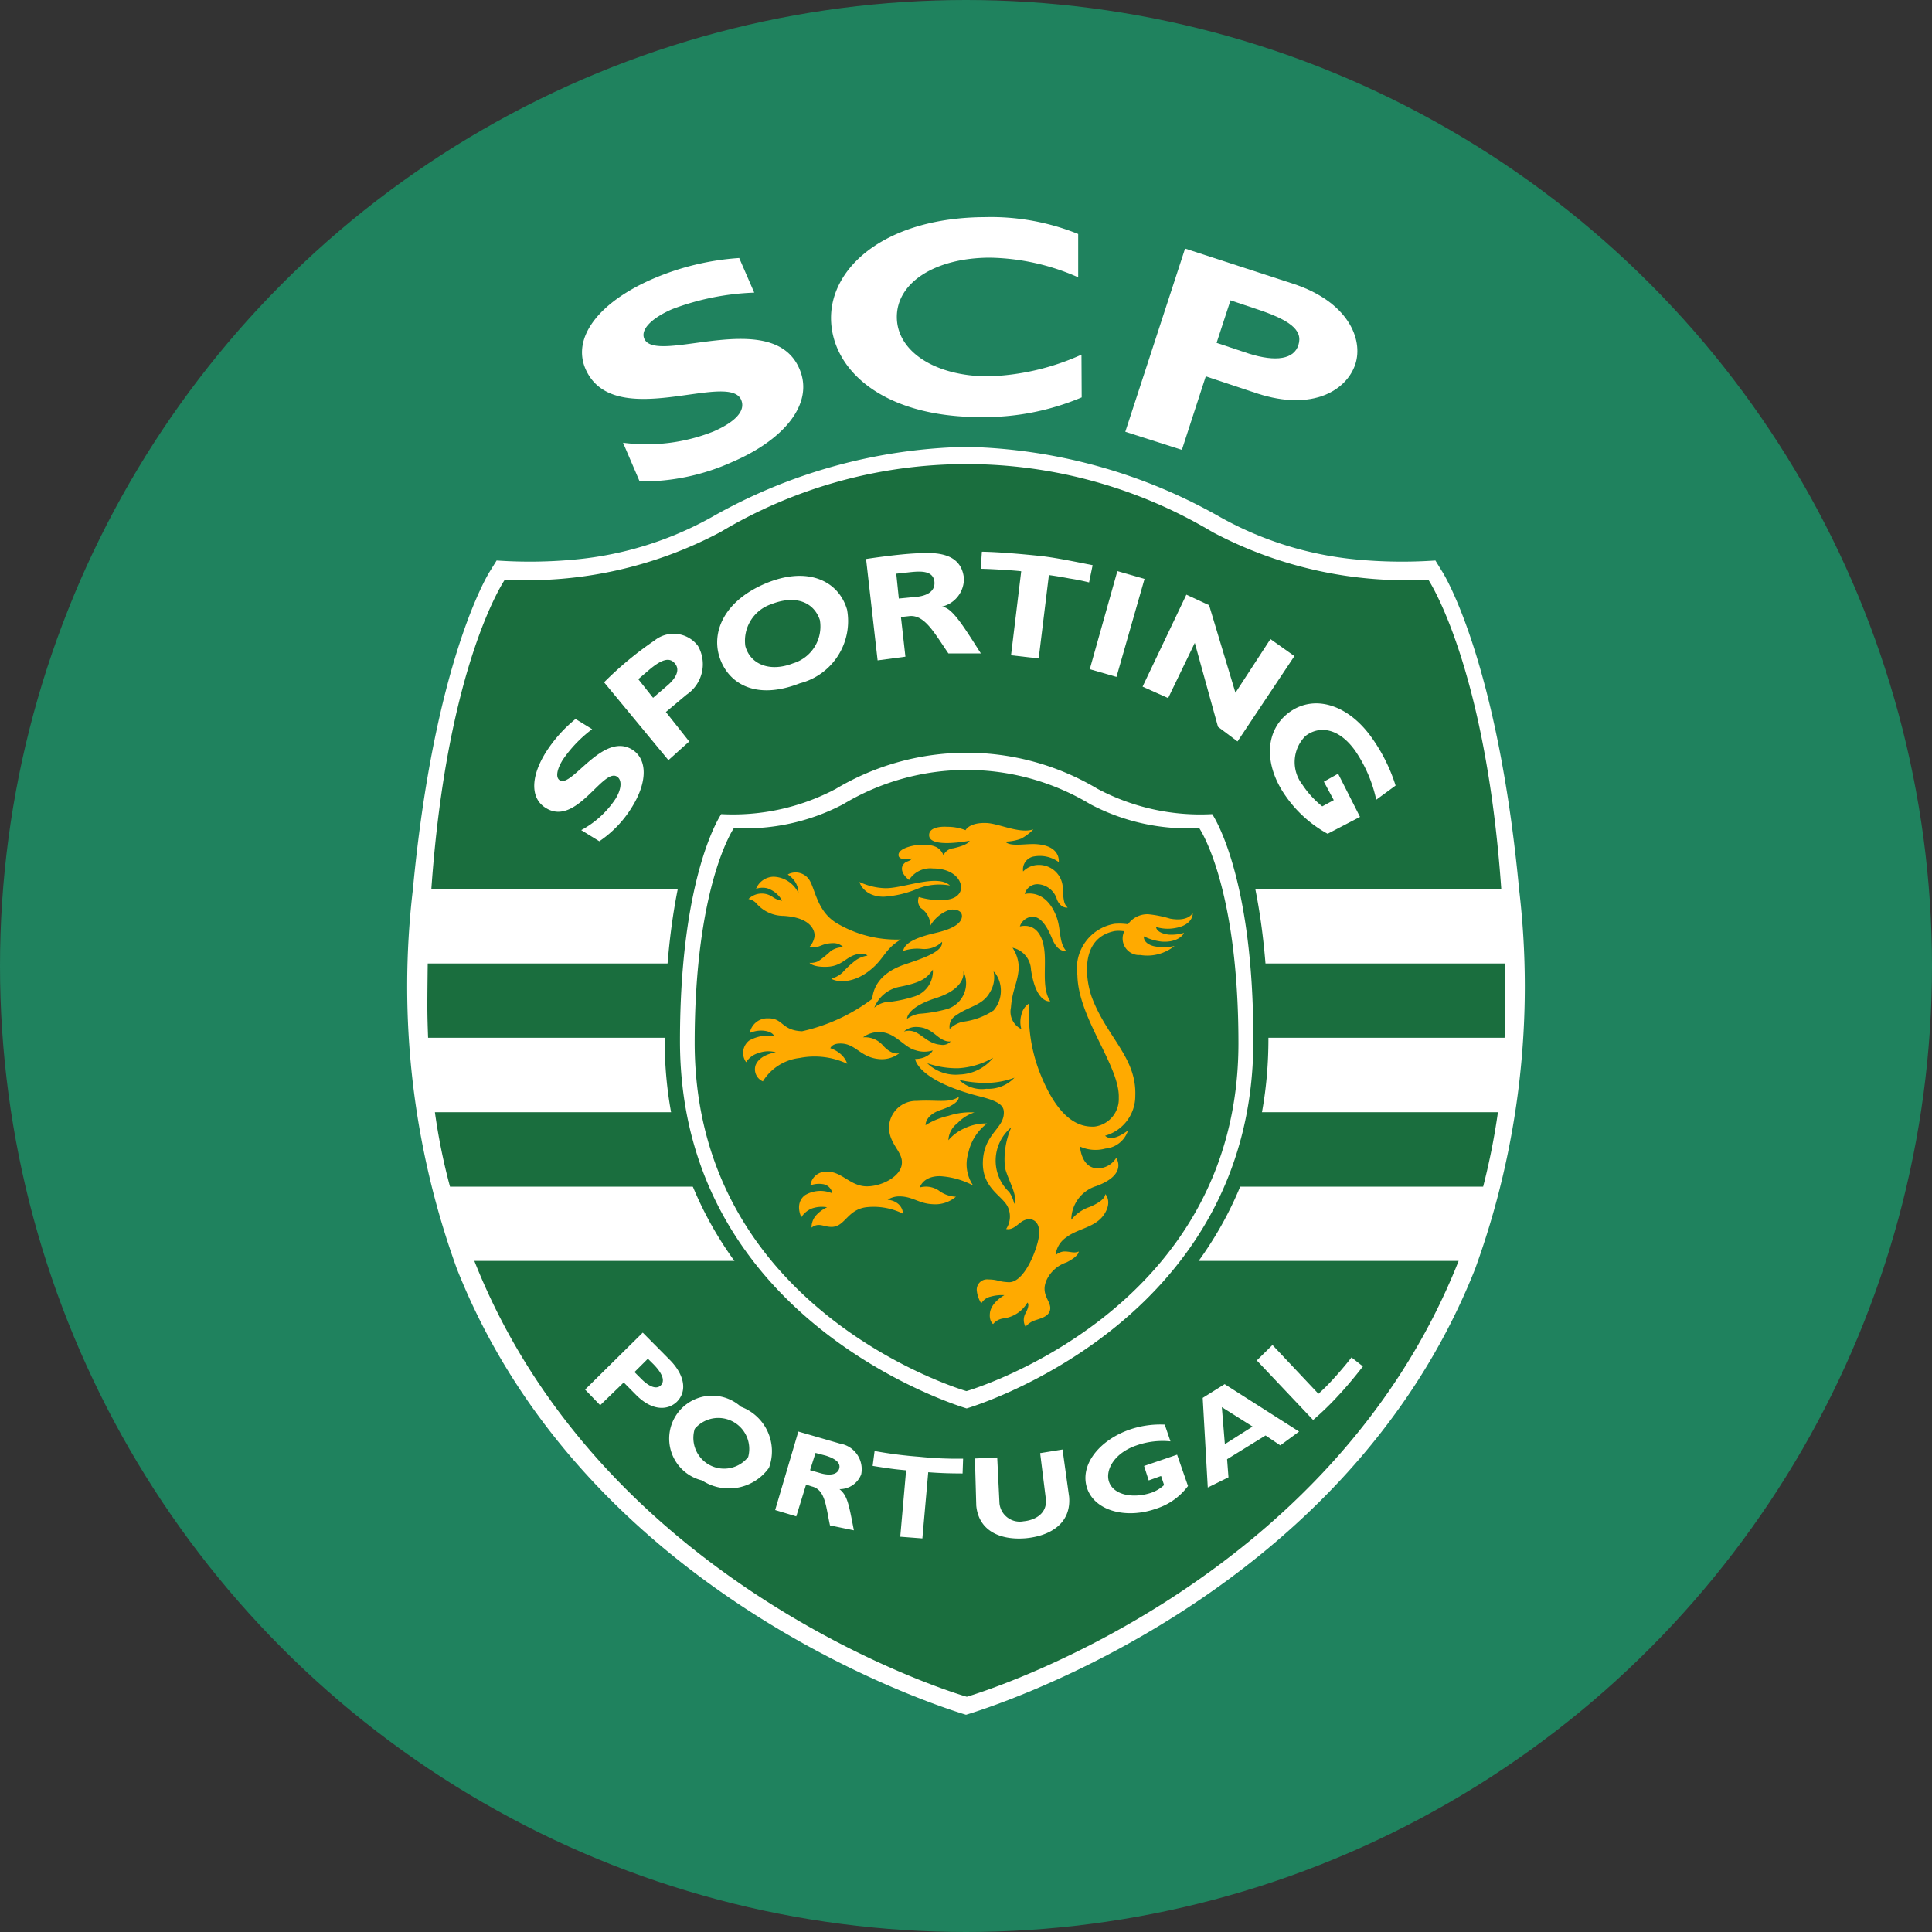 <svg xmlns="http://www.w3.org/2000/svg" width="64" height="64" viewBox="0 0 64 64"><rect x="0" y="0" width="64" height="64" fill="#333333" stroke="none"/><g transform="translate(-93 -78)"><circle cx="32" cy="32" r="32" transform="translate(93 78)" fill="#1f825e"/><g transform="translate(106.518 85.193)"><path d="M376.722,239.3a17.756,17.756,0,0,1,8.436,2.335,11.42,11.42,0,0,0,4.462,1.392,16.023,16.023,0,0,0,2.652.037l.241.393c.07.113,1.826,2.994,2.532,10.508a27.408,27.408,0,0,1-1.458,12.566c-4.339,10.966-16.26,14.585-16.864,14.77-.6-.184-12.525-3.8-16.865-14.77a27.417,27.417,0,0,1-1.459-12.566c.707-7.514,2.467-10.4,2.53-10.508l.244-.393a15.9,15.9,0,0,0,2.641-.037,11.43,11.43,0,0,0,4.47-1.392,17.767,17.767,0,0,1,8.438-2.335" transform="translate(-358.24 -231.69)" fill="#fff"/><path d="M360.541,255.314h35.443c-.519-7.427-2.418-10.255-2.418-10.255a13.686,13.686,0,0,1-7.156-1.58,15.875,15.875,0,0,0-16.285,0,13.653,13.653,0,0,1-7.149,1.58s-1.911,2.77-2.435,10.255m35.557,2.461H360.421c-.005.455-.012.933-.012,1.422,0,.356.012.7.024,1.039h35.66c.015-.342.028-.685.028-1.043,0-.485-.008-.964-.022-1.419m-.23,4.928h-35.21a20.035,20.035,0,0,0,.5,2.465h34.224a22.644,22.644,0,0,0,.49-2.465m-17.594,19.363c-.449-.123-12.056-3.663-16.314-14.438h32.606c-4.258,10.768-15.853,14.31-16.292,14.438" transform="translate(-359.77 -233.051)" fill="#1a6e3e" fill-rule="evenodd"/><path d="M380.211,339.693l.19.188c.272.28.4.538.238.7-.147.144-.391.031-.626-.2l-.243-.243.441-.439m-.167-.868-1.91,1.887.5.518.78-.754.411.415c.518.523,1.035.523,1.348.226.37-.373.224-.911-.206-1.361Zm3.492,4.121a1.018,1.018,0,0,1-1.77-.933,1.025,1.025,0,0,1,1.77.933m.689.357a1.572,1.572,0,0,0-.929-2.022,1.423,1.423,0,1,0-1.29,2.439,1.629,1.629,0,0,0,2.219-.417m1.542-.493.349.092c.268.087.485.212.439.415-.057.228-.332.241-.591.173l-.378-.109Zm-.569-.708-.768,2.6.7.21.324-1.053.192.062c.447.109.461.646.6,1.289l.792.164c-.169-.874-.214-1.152-.477-1.364a.765.765,0,0,0,.719-.489.859.859,0,0,0-.7-1.019Zm5.441,1.388s-.3,0-.561-.009c-.3-.01-.577-.032-.577-.032l-.194,2.193-.733-.056.194-2.2s-.394-.034-.6-.07c-.24-.031-.509-.077-.509-.077l.065-.492a14.073,14.073,0,0,0,1.484.19,12,12,0,0,0,1.448.063Zm3.311-.793.218,1.567c.073.89-.636,1.3-1.443,1.373-.862.07-1.555-.26-1.633-1.082L391.048,343l.738-.034.075,1.525a.675.675,0,0,0,.8.589c.384-.036.782-.257.737-.731l-.19-1.526Zm3.575-.27a2.6,2.6,0,0,0-1.118.132c-.758.256-1.046.829-.917,1.208.159.451.814.557,1.4.362a1.2,1.2,0,0,0,.424-.255l-.1-.3-.41.147-.153-.479,1.094-.374.361,1.038a2.107,2.107,0,0,1-1.052.75c-.973.344-2.02.092-2.287-.667-.265-.778.4-1.595,1.393-1.947a3.128,3.128,0,0,1,1.175-.17Zm2.721-.49-.919.583-.1-1.226Zm-.926-1.405-.727.455.168,2.969.686-.338-.046-.6,1.275-.786.488.328.622-.457Zm4.581-.588s-.4.523-.816.967a9.789,9.789,0,0,1-.834.808l-1.866-1.972.519-.512,1.523,1.617a6.731,6.731,0,0,0,.5-.5c.376-.413.595-.706.595-.706Z" transform="translate(-372.27 -301.879)" fill="#fff" fill-rule="evenodd"/><path d="M381.949,260.53a11.434,11.434,0,0,0-1.68,1.391L382.4,264.5l.689-.619-.773-.976.682-.572a1.216,1.216,0,0,0,.381-1.617,1.008,1.008,0,0,0-1.434-.184m-.543,1.285.35-.3c.418-.356.674-.429.849-.236.223.236.014.54-.252.761l-.457.393Z" transform="translate(-373.776 -246.512)" fill="#fff"/><path d="M397.277,254.9c-.287-.966-1.33-1.445-2.718-.852-1.325.566-1.748,1.55-1.527,2.359.241.875,1.135,1.545,2.682.94a2.125,2.125,0,0,0,1.564-2.447m-.9.35a1.273,1.273,0,0,1-.89,1.436c-.771.3-1.416.032-1.579-.573a1.277,1.277,0,0,1,.853-1.384c.794-.316,1.41-.086,1.616.521" transform="translate(-382.737 -241.905)" fill="#fff"/><path d="M409.713,251.426l.382,3.357.921-.123-.148-1.313.287-.032c.5-.044.815.552,1.285,1.237l1.075,0c-.6-.94-1-1.6-1.336-1.54a.945.945,0,0,0,.775-.952c-.089-.824-.87-.868-1.553-.824-.668.029-1.688.188-1.688.188m1,.487.516-.056c.336-.031.691-.031.745.3.052.39-.334.508-.648.528l-.528.051Z" transform="translate(-394.541 -240.1)" fill="#fff"/><path d="M426.192,252.1a6.554,6.554,0,0,0-.646-.13c-.438-.084-.684-.113-.684-.113l-.338,2.762-.916-.106.337-2.782s-.146-.022-.674-.053c-.49-.029-.666-.029-.666-.029l.037-.566c.618.012,1.366.083,1.88.135s1.126.18,1.789.311l-.118.571" transform="translate(-403.634 -240)" fill="#fff"/><path d="M435.738,256.765l-.885-.255.914-3.249.9.258Z" transform="translate(-412.271 -241.535)" fill="#fff"/><path d="M443.931,260.767l-.646-.484-.769-2.781-.883,1.829-.847-.379,1.451-3.047.753.349.873,2.9,1.159-1.778.794.564Z" transform="translate(-416.455 -243.399)" fill="#fff"/><path d="M458.6,271.295a4.581,4.581,0,0,0-.689-1.605c-.546-.776-1.2-.848-1.652-.5a1.222,1.222,0,0,0-.1,1.619,3.077,3.077,0,0,0,.655.714l.381-.207-.328-.611.472-.264.725,1.431-1.073.559a4.094,4.094,0,0,1-1.394-1.257c-.742-1.058-.679-2.2.146-2.783s1.931-.234,2.7.843a5.625,5.625,0,0,1,.8,1.6l-.633.463" transform="translate(-426.53 -252.004)" fill="#fff"/><path d="M374.351,270.211a4.285,4.285,0,0,0-.975,1.015c-.2.323-.24.585-.106.676.39.285,1.431-1.622,2.41-1.01.5.318.5,1.063.007,1.87a3.677,3.677,0,0,1-1.1,1.164l-.6-.369a3.152,3.152,0,0,0,1.138-1.039c.216-.354.205-.636.045-.735-.463-.292-1.355,1.668-2.354,1.041-.49-.293-.534-.983-.01-1.831a4.6,4.6,0,0,1,.993-1.118l.548.337" transform="translate(-368.251 -253.251)" fill="#fff"/><path d="M397.072,294.571s10-2.882,10-12.807c0-5.83-1.439-7.914-1.439-7.914a7.66,7.66,0,0,1-4-.872,8.812,8.812,0,0,0-9.119,0,7.678,7.678,0,0,1-4,.872s-1.443,2.084-1.443,7.914c0,9.926,10,12.807,10,12.807" transform="translate(-378.572 -254.544)" fill="#1a6e3e"/><path d="M398.278,295.389s9.5-2.757,9.5-12.173c.01-5.546-1.363-7.515-1.363-7.515a7.255,7.255,0,0,1-3.8-.839,8.451,8.451,0,0,0-8.663,0,7.275,7.275,0,0,1-3.8.839s-1.367,1.969-1.367,7.515c0,9.416,9.5,12.173,9.5,12.173" transform="translate(-379.778 -255.925)" fill="#fff"/><path d="M399.462,296.177s9.007-2.6,9.007-11.522c0-5.257-1.3-7.129-1.3-7.129a6.928,6.928,0,0,1-3.6-.786,7.942,7.942,0,0,0-8.2,0,6.976,6.976,0,0,1-3.613.786s-1.3,1.872-1.3,7.129c.017,8.926,9,11.522,9,11.522" transform="translate(-380.962 -257.288)" fill="#1a6e3e"/><path d="M408.989,288.122a2.136,2.136,0,0,0,.807.2c.6.033,1.75-.49,2.18-.087a1.929,1.929,0,0,0-1.069.106,3.412,3.412,0,0,1-1.126.265c-.7,0-.831-.544-.791-.487" transform="translate(-394.026 -266.094)" fill="#fa0"/><path d="M406.459,283.744a.788.788,0,0,0-.815-.778.72.72,0,0,0-.5.215.436.436,0,0,1,.381-.5,1.068,1.068,0,0,1,.8.19c.007-.07.029-.531-.717-.592-.368-.032-.889.1-1.054-.087a1.544,1.544,0,0,0,.53-.1,1.7,1.7,0,0,0,.4-.305c-.471.154-1.151-.2-1.563-.211-.569-.019-.684.238-.684.238a1.611,1.611,0,0,0-.613-.112c-.1-.009-.594-.02-.594.276,0,.446,1.3.19,1.339.188,0,0-.012.13-.539.248a.4.4,0,0,0-.335.252c.016-.032-.023-.1-.064-.154-.088-.116-.234-.233-.706-.215-.155.005-.708.1-.708.337,0,.217.438.116.438.116s.01.044-.142.1a.265.265,0,0,0-.179.193c-.04.225.232.42.232.42a.832.832,0,0,1,.79-.381c.645,0,.95.358.933.656-.014.162-.143.375-.6.39a2.406,2.406,0,0,1-.8-.1.357.357,0,0,0,.068.368.705.705,0,0,1,.318.573,1.178,1.178,0,0,1,.643-.52c.169-.022.4.012.4.214-.016.4-.83.538-.993.584-.708.173-.927.381-.953.567a1.432,1.432,0,0,1,.608-.068.838.838,0,0,0,.679-.234c.037.337-.656.552-1.287.767-.853.306-1,.841-1.026,1.122a6.023,6.023,0,0,1-2.324,1.073c-.69-.027-.622-.436-1.123-.427a.59.59,0,0,0-.61.485.944.944,0,0,1,.436-.078c.239.02.331.1.373.176a1.315,1.315,0,0,0-.828.152.519.519,0,0,0-.1.718.69.69,0,0,1,.4-.3.923.923,0,0,1,.579-.029c-.047.015-.537.079-.671.439a.436.436,0,0,0,.245.524,1.652,1.652,0,0,1,1.217-.774,2.55,2.55,0,0,1,1.579.192.75.75,0,0,0-.224-.326.992.992,0,0,0-.337-.19s.047-.139.273-.153c.565-.041.694.465,1.365.515a.938.938,0,0,0,.652-.2s-.231.1-.548-.255a.785.785,0,0,0-.659-.267.892.892,0,0,1,.584-.174c.5.029.783.511,1.151.6a.928.928,0,0,0,.575.007c-.017.026-.042.116-.269.224a.834.834,0,0,1-.314.06s.06.716,2.173,1.249c.7.178.79.339.76.605-.055.473-.658.667-.69,1.547-.03.9.678,1.133.836,1.523a.75.75,0,0,1-.065.708c.227.049.388-.171.552-.265.3-.164.6.017.534.5-.054.425-.478,1.545-1,1.528-.369-.017-.332-.086-.68-.092a.341.341,0,0,0-.38.35.964.964,0,0,0,.151.444.476.476,0,0,1,.3-.222,1.39,1.39,0,0,1,.465-.051s-.449.239-.481.605c-.026.265.107.352.107.352a.527.527,0,0,1,.354-.188,1.076,1.076,0,0,0,.782-.523s.1.055-.061.352a.454.454,0,0,0,0,.448.737.737,0,0,1,.233-.181c.2-.088.539-.121.582-.393s-.326-.48-.125-.959a1.115,1.115,0,0,1,.669-.6c.431-.22.4-.36.4-.36-.144.072-.3-.009-.493,0a.462.462,0,0,0-.272.125.816.816,0,0,1,.364-.6c.385-.292.961-.317,1.251-.762.273-.424.033-.664.033-.664-.008.108-.125.26-.514.424a1.317,1.317,0,0,0-.613.426,1.174,1.174,0,0,1,.83-1.116c.991-.364.7-.865.658-.934a.724.724,0,0,1-.586.347c-.579.015-.61-.723-.615-.723a1.234,1.234,0,0,0,.841.068.867.867,0,0,0,.751-.6c-.037.022-.511.411-.759.174a1.369,1.369,0,0,0,1-1.329c.046-1.264-.94-1.925-1.441-3.26-.183-.5-.447-1.95.757-2.19.195-.026.365.02.323,0a.548.548,0,0,0,.531.793,1.427,1.427,0,0,0,1.129-.3,1.566,1.566,0,0,1-.694.005c-.362-.1-.321-.323-.321-.323a1.754,1.754,0,0,0,.593.174c.523.036.719-.226.736-.289a1.467,1.467,0,0,1-.512.057c-.421-.057-.412-.253-.412-.253a1.307,1.307,0,0,0,.629.036c.521-.084.6-.4.581-.5,0,0-.123.3-.747.188a3.762,3.762,0,0,0-.72-.145.787.787,0,0,0-.674.331,1.993,1.993,0,0,0-.443-.015,1.5,1.5,0,0,0-1.233,1.71c.031,1.427,1.41,3.008,1.371,4.059a.918.918,0,0,1-.8.948c-.508.029-1.171-.222-1.772-1.677a5.281,5.281,0,0,1-.391-2.408.594.594,0,0,0-.264.386.853.853,0,0,0,0,.47.641.641,0,0,1-.346-.711c.049-.615.214-.779.258-1.284a1.184,1.184,0,0,0-.206-.7.777.777,0,0,1,.613.724c.17,1.145.629,1.05.637,1.05-.3-.468-.111-1.178-.206-1.774-.148-.908-.776-.706-.8-.706a.467.467,0,0,1,.419-.322c.236,0,.446.231.648.724s.461.4.461.4c-.237-.269-.163-.72-.313-1.118-.36-.952-1.037-.758-1.054-.758a.432.432,0,0,1,.44-.324.7.7,0,0,1,.63.513c.135.306.352.26.352.26-.092-.1-.138-.132-.162-.635" transform="translate(-384.77 -261.506)" fill="#fa0"/><path d="M397.8,287.2a.541.541,0,0,1,.673.134c.233.277.256,1.092.974,1.5a3.879,3.879,0,0,0,2.094.523c-.463.273-.541.561-.855.87-.743.718-1.4.488-1.445.426a.9.9,0,0,0,.371-.205,3.1,3.1,0,0,1,.432-.4.92.92,0,0,1,.39-.157s-.092-.125-.4-.03c-.33.1-.46.381-.937.4s-.582-.132-.582-.132a.552.552,0,0,0,.295-.056,3.323,3.323,0,0,0,.408-.333.7.7,0,0,1,.421-.126.461.461,0,0,0-.355-.136c-.407.008-.439.193-.765.119a.655.655,0,0,0,.165-.359c.006-.171-.111-.612-1.034-.663a1.194,1.194,0,0,1-.891-.41.47.47,0,0,0-.266-.149.628.628,0,0,1,.817-.056.722.722,0,0,0,.3.113.882.882,0,0,0-.5-.414.663.663,0,0,0-.365.019.638.638,0,0,1,.575-.4.94.94,0,0,1,.828.542.681.681,0,0,0-.092-.345.819.819,0,0,0-.254-.265" transform="translate(-385.217 -265.428)" fill="#fa0"/><path d="M407.461,312.358c-.332.213-.725.089-1.378.13a.9.9,0,0,0-.93.88c.006.559.46.8.427,1.193-.029.461-.755.8-1.246.754s-.781-.5-1.235-.479a.512.512,0,0,0-.548.451.805.805,0,0,1,.4-.043.37.37,0,0,1,.326.308.994.994,0,0,0-.911.063c-.362.286-.1.757-.116.728a.726.726,0,0,1,.353-.292,1,1,0,0,1,.5-.039,1.131,1.131,0,0,0-.37.274.587.587,0,0,0-.145.4c.223-.17.382-.042.6-.026.505.052.549-.555,1.2-.648a2.181,2.181,0,0,1,1.231.214.465.465,0,0,0-.16-.325.6.6,0,0,0-.352-.137.715.715,0,0,1,.406-.112c.427.006.637.239,1.081.258a1.049,1.049,0,0,0,.776-.248,1,1,0,0,1-.562-.2.765.765,0,0,0-.634-.106s.1-.376.667-.374a2.679,2.679,0,0,1,1.1.309,1.246,1.246,0,0,1-.164-1.062,1.661,1.661,0,0,1,.625-.993,1.617,1.617,0,0,0-.734.155,1.473,1.473,0,0,0-.547.4.744.744,0,0,1,.3-.564,1.329,1.329,0,0,1,.563-.357,2.338,2.338,0,0,0-.861.113,2.448,2.448,0,0,0-.758.309s-.024-.33.509-.506c.671-.224.585-.438.585-.438" transform="translate(-389.222 -283.213)" fill="#fa0"/><path d="M410.64,299.313a1.126,1.126,0,0,1,.857-.692c.8-.16.9-.328,1.082-.564a.877.877,0,0,1-.653.9,4.242,4.242,0,0,1-.936.181.809.809,0,0,0-.349.176" transform="translate(-395.195 -273.128)" fill="#1a6e3e"/><path d="M414.319,299.8s-.02-.371.943-.679c1.061-.335.921-.892.921-.892a.893.893,0,0,1-.531,1.248,4.514,4.514,0,0,1-.927.159.922.922,0,0,0-.4.164" transform="translate(-397.79 -273.247)" fill="#1a6e3e"/><path d="M419.092,300.169a.431.431,0,0,1,.211-.45c.431-.311.884-.32,1.133-.786a.919.919,0,0,0,.109-.666s.062.024.158.23a1.006,1.006,0,0,1-.158,1.058,2.354,2.354,0,0,1-1.028.376.913.913,0,0,0-.426.238" transform="translate(-401.15 -273.276)" fill="#1a6e3e"/><path d="M413.988,304.64a.591.591,0,0,1,.421-.145c.465.008.647.342.893.437a.427.427,0,0,0,.229.041.353.353,0,0,1-.338.109c-.412-.031-.638-.367-.892-.438a.506.506,0,0,0-.314,0" transform="translate(-397.556 -277.668)" fill="#1a6e3e"/><path d="M416.6,308.137a2.971,2.971,0,0,0,1.02.161,2.614,2.614,0,0,0,1.153-.348,1.492,1.492,0,0,1-1.112.556,1.347,1.347,0,0,1-1.068-.369" transform="translate(-399.39 -280.105)" fill="#1a6e3e"/><path d="M420.167,310.263a4,4,0,0,0,.887.1,2.713,2.713,0,0,0,.947-.172,1.189,1.189,0,0,1-.93.367,1.07,1.07,0,0,1-.9-.294" transform="translate(-401.914 -281.684)" fill="#1a6e3e"/><path d="M424.794,315.774a1.432,1.432,0,0,0-.071,2.143,1.088,1.088,0,0,1,.168.393c.128-.278-.2-.771-.307-1.2a2.635,2.635,0,0,1,.21-1.337" transform="translate(-404.811 -285.623)" fill="#1a6e3e"/><path d="M383.5,219.21a8.486,8.486,0,0,0-2.711.544c-.694.3-1.064.682-.932.983.385.889,4.256-1.074,5.14,1,.489,1.137-.488,2.339-2.229,3.084a7.223,7.223,0,0,1-3.065.643l-.55-1.282a5.989,5.989,0,0,0,3-.374c.746-.328,1.062-.694.914-1.045-.416-.973-4.245,1.086-5.161-1.034-.439-1.025.43-2.2,2.253-2.984a8.685,8.685,0,0,1,2.842-.682l.5,1.151" transform="translate(-372.032 -216.709)" fill="#fff"/><path d="M414.08,219.449a8.307,8.307,0,0,1-3.344.653c-3.309,0-4.952-1.613-4.96-3.275-.007-1.725,1.848-3.335,5.1-3.349a7.712,7.712,0,0,1,3.087.558l0,1.435a7.5,7.5,0,0,0-2.932-.65c-1.81.007-3.075.824-3.075,1.964s1.265,1.967,3.036,1.967a8.084,8.084,0,0,0,3.08-.718l.007,1.414" transform="translate(-391.765 -213.478)" fill="#fff"/><path d="M440.829,217.01l-1.98,6.069,1.874.6.792-2.436,1.707.568c1.846.6,2.966-.116,3.248-.973.269-.829-.243-2.071-2.073-2.666l-3.568-1.162m1.505,1.715.833.279c1.084.356,1.581.685,1.417,1.2-.144.467-.734.574-1.655.282l-1.056-.352Z" transform="translate(-415.09 -215.969)" fill="#fff"/></g></g></svg>